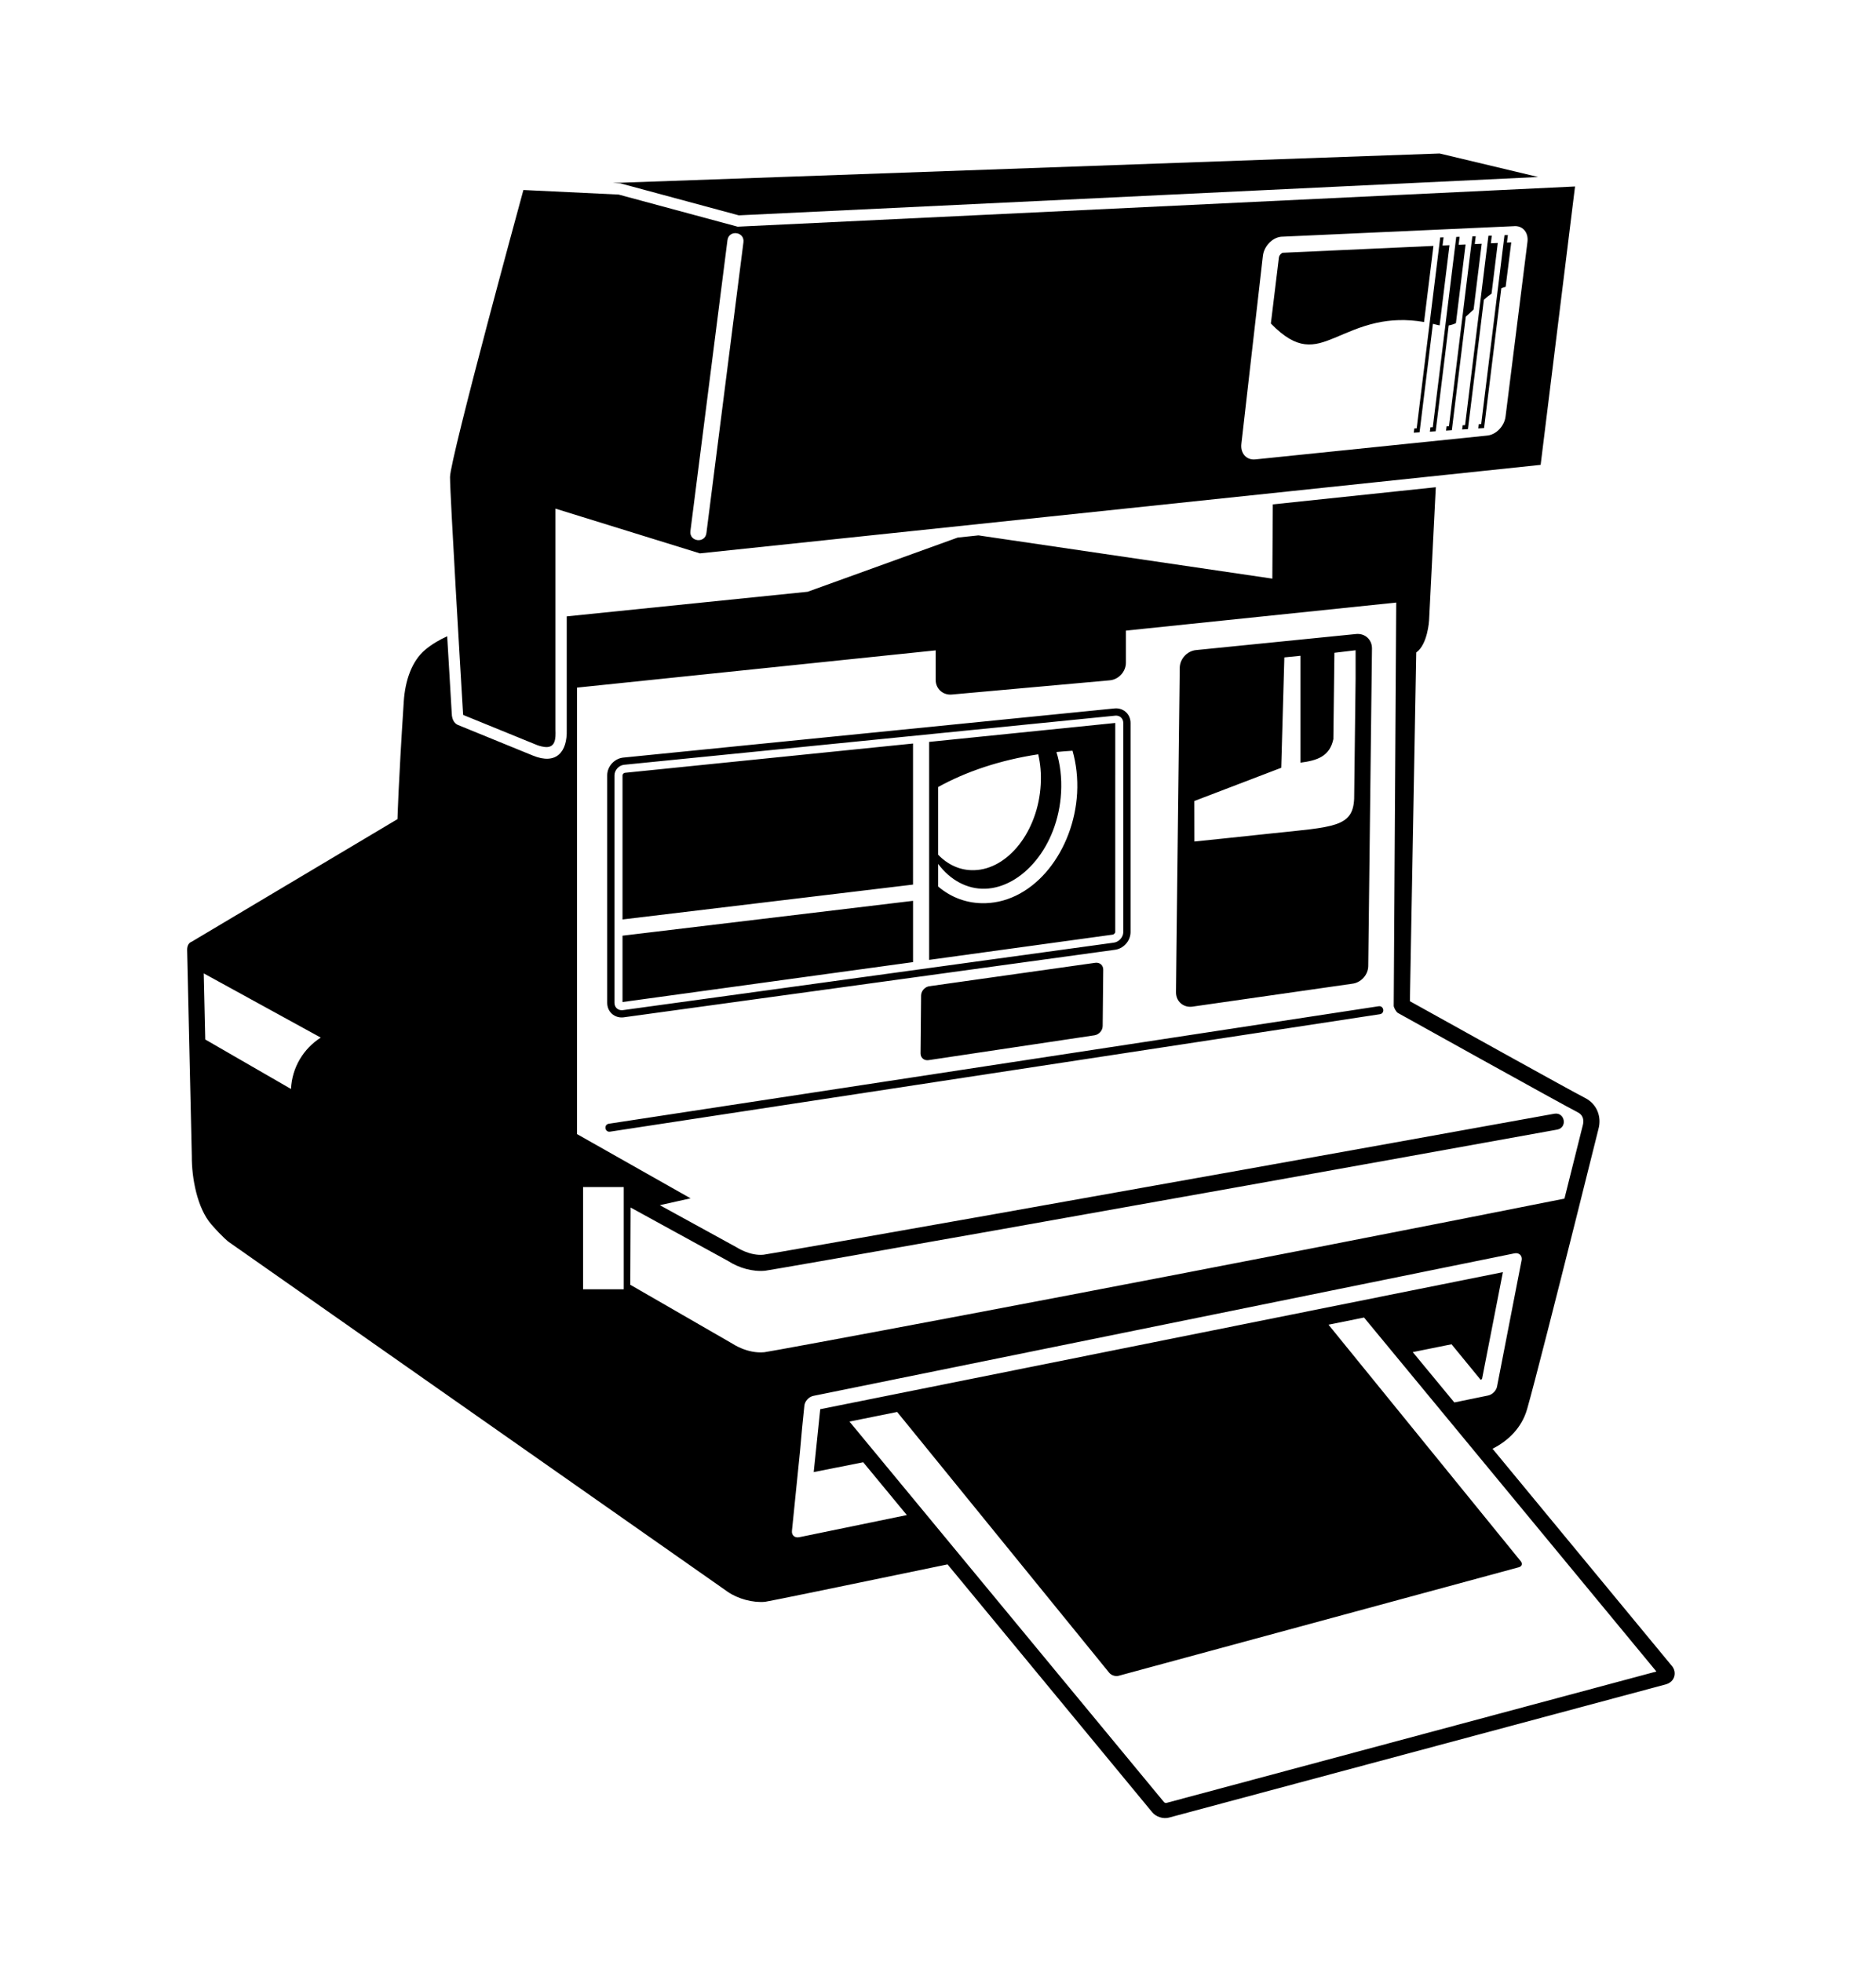 <?xml version="1.0" encoding="iso-8859-1" standalone="no" ?>
<?xml-stylesheet type="text/css" href="../css/svg1.css" ?>
    <?xml-stylesheet type="text/css" href="../css/main1.css" ?>

        <svg xmlns="http://www.w3.org/2000/svg" xmlns:xlink="http://www.w3.org/1999/xlink" version="1.1" x="0px" y="0px" viewBox="0 0 110 115" enable-background="new 0 0 110 115" xml:space="preserve"><g id="polaroidTitle" transform="translate(5,8)"><path d="M74.981,69.236l-2.084,0.42L84.168,83.52c0.119,0.146,0.07,0.305-0.11,0.355L60.582,90.24   c-0.18,0.047-0.423-0.031-0.543-0.18L47.605,74.771l-2.796,0.564l18.446,22.312c0.025,0.033,0.11,0.051,0.119,0.049l28.75-7.709   L74.981,69.236L74.981,69.236z M42.036,75.666l-0.128,1.422l-0.472,4.654c-0.027,0.26,0.168,0.428,0.434,0.371l6.302-1.297   l-2.557-3.096l-2.902,0.576l0.381-3.686l40.028-8.033l-1.213,6.213c0,0-0.003,0.041-0.028,0.061   c-0.026,0.021-0.061,0.037-0.061,0.037l-1.709-2.084l-2.274,0.459l2.438,2.951l1.985-0.408c0.263-0.057,0.504-0.312,0.531-0.582   l1.434-7.377c0.026-0.262-0.167-0.428-0.435-0.371l-41.094,8.352c-0.268,0.053-0.505,0.311-0.531,0.57L42.036,75.666L42.036,75.666   z M12.063,55.838c0.057-1.268,0.739-2.371,1.745-3.012l-6.861-3.764l0.088,3.875L12.063,55.838L12.063,55.838z M32.519,67.639   l5.423,3.127c0,0,0.88,0.604,1.878,0.504c0.336-0.033,17.745-3.252,40.669-7.768c2.038-0.402,4.123-0.814,6.243-1.236   c0.62-2.473,1.081-4.322,1.081-4.322s0.011-0.041,0.017-0.084c0.042-0.283-0.048-0.52-0.324-0.658   c-0.826-0.414-10.542-5.822-10.542-5.822c-0.092-0.051-0.245-0.314-0.243-0.422l0.148-23.635l-15.852,1.645v1.885   c0,0.521-0.424,0.982-0.943,1.029l-9.265,0.833c-0.522,0.047-0.945-0.338-0.945-0.86v-1.729l-21.028,2.183v26.175l6.655,3.764   L33.69,62.65l4.499,2.469c0,0,0.204,0.133,0.494,0.25c0.304,0.123,0.694,0.223,1.089,0.184c0.371-0.039,20.134-3.521,46.364-8.264   c0.621-0.111,0.79,0.816,0.171,0.93c-26.271,4.752-46.069,8.234-46.441,8.273c-0.732,0.072-1.554-0.168-2.168-0.568l-5.722-3.137   l-0.018,4.529L32.519,67.639L32.519,67.639z M31.574,61.588h-2.386v5.992h2.386V61.588L31.574,61.588z M82.515,76.928   l10.521,12.738c0.294,0.355,0.183,0.93-0.37,1.078l-29.114,7.805c-0.358,0.098-0.772-0.047-0.991-0.311L50.56,83.707   c-6.563,1.363-10.534,2.178-10.694,2.193c-0.712,0.07-1.601-0.174-2.194-0.584L8.396,64.793c0,0-0.33-0.246-1.001-1.012   c-0.835-0.953-1.16-2.752-1.148-3.998l-0.275-12.09c-0.006-0.254,0.101-0.429,0.268-0.488l12.067-7.186   c0,0,0.045-1.925,0.368-6.893c0.081-1.24,0.475-2.377,1.254-3.032c0.391-0.33,0.839-0.588,1.292-0.794l0.267,4.512   c0.007,0.442,0.214,0.629,0.37,0.689l4.384,1.79c1.367,0.561,2.028-0.193,1.989-1.52v-6.638l14.127-1.443l8.794-3.176l1.221-0.129   l17.231,2.536l0.028-4.353l9.557-1.006l-0.395,7.818c0,0-0.079,1.397-0.752,1.869L77.67,50.693   c1.517,0.844,9.514,5.291,10.258,5.664c0.708,0.354,0.996,1.104,0.798,1.828c0,0-0.589,2.363-1.33,5.316   c-1.066,4.24-2.446,9.693-2.854,11.105C84.235,75.68,83.458,76.453,82.515,76.928L82.515,76.928z M75.908,51.455L30.772,58.34   c-0.311,0.047-0.382-0.418-0.071-0.465l45.135-6.887C76.147,50.941,76.22,51.408,75.908,51.455L75.908,51.455z M49.008,50.359   c0.004-0.262,0.217-0.505,0.478-0.544l9.733-1.374c0.262-0.038,0.471,0.142,0.47,0.401l-0.033,3.306   c-0.003,0.262-0.217,0.502-0.479,0.543l-9.733,1.457c-0.261,0.039-0.47-0.143-0.468-0.4L49.008,50.359L49.008,50.359z    M61.29,46.643c0,0.522-0.424,0.986-0.944,1.039l-28.797,3.958c-0.521,0.053-0.945-0.328-0.945-0.85V37.45   c0-0.522,0.423-0.987,0.945-1.039l28.797-2.881c0.521-0.051,0.944,0.329,0.944,0.851V46.643L61.29,46.643z M60.389,33.954   l-28.797,2.879c-0.306,0.032-0.562,0.316-0.562,0.617v13.341c0,0.26,0.199,0.443,0.459,0.43l28.803-3.959   c0.305-0.031,0.572-0.316,0.572-0.618V34.381C60.864,34.113,60.662,33.927,60.389,33.954L60.389,33.954z M57.888,36.01   c-0.318,0.018-0.633,0.043-0.944,0.075c0.217,0.699,0.32,1.499,0.273,2.372c-0.177,3.186-2.301,5.583-4.461,5.643   c-1.053,0.029-2.043-0.51-2.748-1.456v1.325c0.755,0.641,1.695,1.007,2.768,0.978c2.911-0.082,5.195-3.102,5.381-6.456   C58.204,37.622,58.108,36.78,57.888,36.01L57.888,36.01z M55.877,36.219c-2.218,0.336-4.222,1.006-5.869,1.918v3.968   c0.57,0.591,1.301,0.931,2.111,0.907c2.006-0.055,3.755-2.302,3.904-5.018C56.06,37.366,56.006,36.767,55.877,36.219L55.877,36.219   z M49.481,35.491l10.913-1.11l-0.001,12.262c0,0.048-0.078,0.141-0.154,0.147L49.481,48.27V35.491L49.481,35.491z M48.537,48.401   l-17.036,2.341l0-3.89l17.036-2.044V48.401L48.537,48.401z M48.537,43.856L31.501,45.9l0-8.45c0-0.057,0.07-0.139,0.136-0.146   l16.899-1.717V43.856L48.537,43.856z M69.505,40.862c3.729-0.39,4.821-0.371,4.896-2.041l0.085-7.037V30.12l-1.243,0.148   l-0.061,5.058c-0.211,1.013-0.941,1.256-1.932,1.383v-6.266l-0.942,0.095c-0.08,2.962-0.182,6.471-0.182,6.471l-5.099,1.949   l0.004,2.374C65.894,41.249,67.299,41.093,69.505,40.862L69.505,40.862z M63.979,47.805l0.195-16.658   c0.008-0.521,0.434-0.986,0.955-1.038l9.385-0.942c0.521-0.053,0.938,0.328,0.932,0.849l-0.219,18.615   c-0.006,0.521-0.434,0.986-0.953,1.039l-9.387,1.345c-0.521,0.053-0.938-0.328-0.933-0.85L63.979,47.805L63.979,47.805z    M69.05,6.996l-1.26,11.018c-0.068,0.562,0.299,0.972,0.819,0.917l13.604-1.398c0.52-0.056,0.998-0.556,1.066-1.118l1.285-10.239   c0.069-0.562-0.297-0.973-0.818-0.916l-13.63,0.618C69.596,5.933,69.117,6.434,69.05,6.996L69.05,6.996z M38.592,6.201   c0.079-0.626-0.858-0.745-0.937-0.12l-2.172,17.052c-0.079,0.625,0.858,0.744,0.938,0.119L38.592,6.201L38.592,6.201z    M22.161,33.912c-0.006-0.026-0.013-0.071-0.013-0.119c-0.122-2.028-0.761-12.766-0.761-13.827c0-0.529,1.083-4.783,2.198-9.003   c0.903-3.412,1.805-6.727,2.105-7.825l5.586,0.268l6.974,1.882l49.103-2.356l-2.017,16.319l-49.296,5.189l-8.47-2.623v12.959   c0.021,0.519,0.007,1.102-0.659,1.009c-0.229-0.031-0.42-0.108-0.42-0.108L22.161,33.912L22.161,33.912z M78.5,10.877   c-1.073-0.184-1.98-0.126-2.781,0.048c-0.486,0.107-0.931,0.256-1.346,0.417c-0.396,0.154-0.765,0.318-1.118,0.464   c-1.231,0.507-2.169,0.769-3.737-0.841l0.47-3.864c0.019-0.154,0.16-0.265,0.213-0.282l8.849-0.403L78.5,10.877L78.5,10.877z    M80.586,5.882l-0.058,0.466l0.407-0.018l-0.567,4.615c-0.135,0.063-0.274,0.108-0.423,0.133l-0.764,6.203l-0.339,0.022l0.03-0.248   l0.14-0.009l0.734-5.949l0.583-4.74l0.058-0.469L80.586,5.882L80.586,5.882z M81.406,10.14l-0.143,0.135   c-0.106,0.102-0.212,0.197-0.315,0.284l-0.819,6.661l-0.34,0.022l0.032-0.249l0.139-0.008l0.771-6.255l0.543-4.415l0.059-0.459   l0.196-0.007l-0.056,0.458l0.407-0.019L81.406,10.14L81.406,10.14z M80.906,16.922l0.881-7.15l0.431-3.499l0.056-0.452l0.197-0.006   l-0.055,0.447l0.407-0.019l-0.365,2.971c-0.063,0.044-0.126,0.089-0.187,0.136c-0.089,0.069-0.177,0.142-0.263,0.217l-0.936,7.589   l-0.338,0.023l0.031-0.249L80.906,16.922L80.906,16.922z M83.415,5.781L83.36,6.22l0.253-0.012l-0.329,2.606   c-0.088,0.024-0.172,0.054-0.255,0.086l-1.01,8.195l-0.338,0.021l0.029-0.248l0.141-0.009l0.969-7.863l0.341-2.769l0.055-0.44   L83.415,5.781L83.415,5.781z M79.644,5.915l-0.06,0.477l0.408-0.018l-0.579,4.701l-0.116-0.022l-0.278-0.07l-0.783,6.361   l-0.338,0.021l0.03-0.248l0.14-0.009l0.76-6.168l0.561-4.54l0.057-0.479L79.644,5.915L79.644,5.915z M30.928,2.728l48.485-1.73   l5.778,1.378L38.321,4.624L31.378,2.75L30.928,2.728L30.928,2.728z"/>
</g>
</svg>
